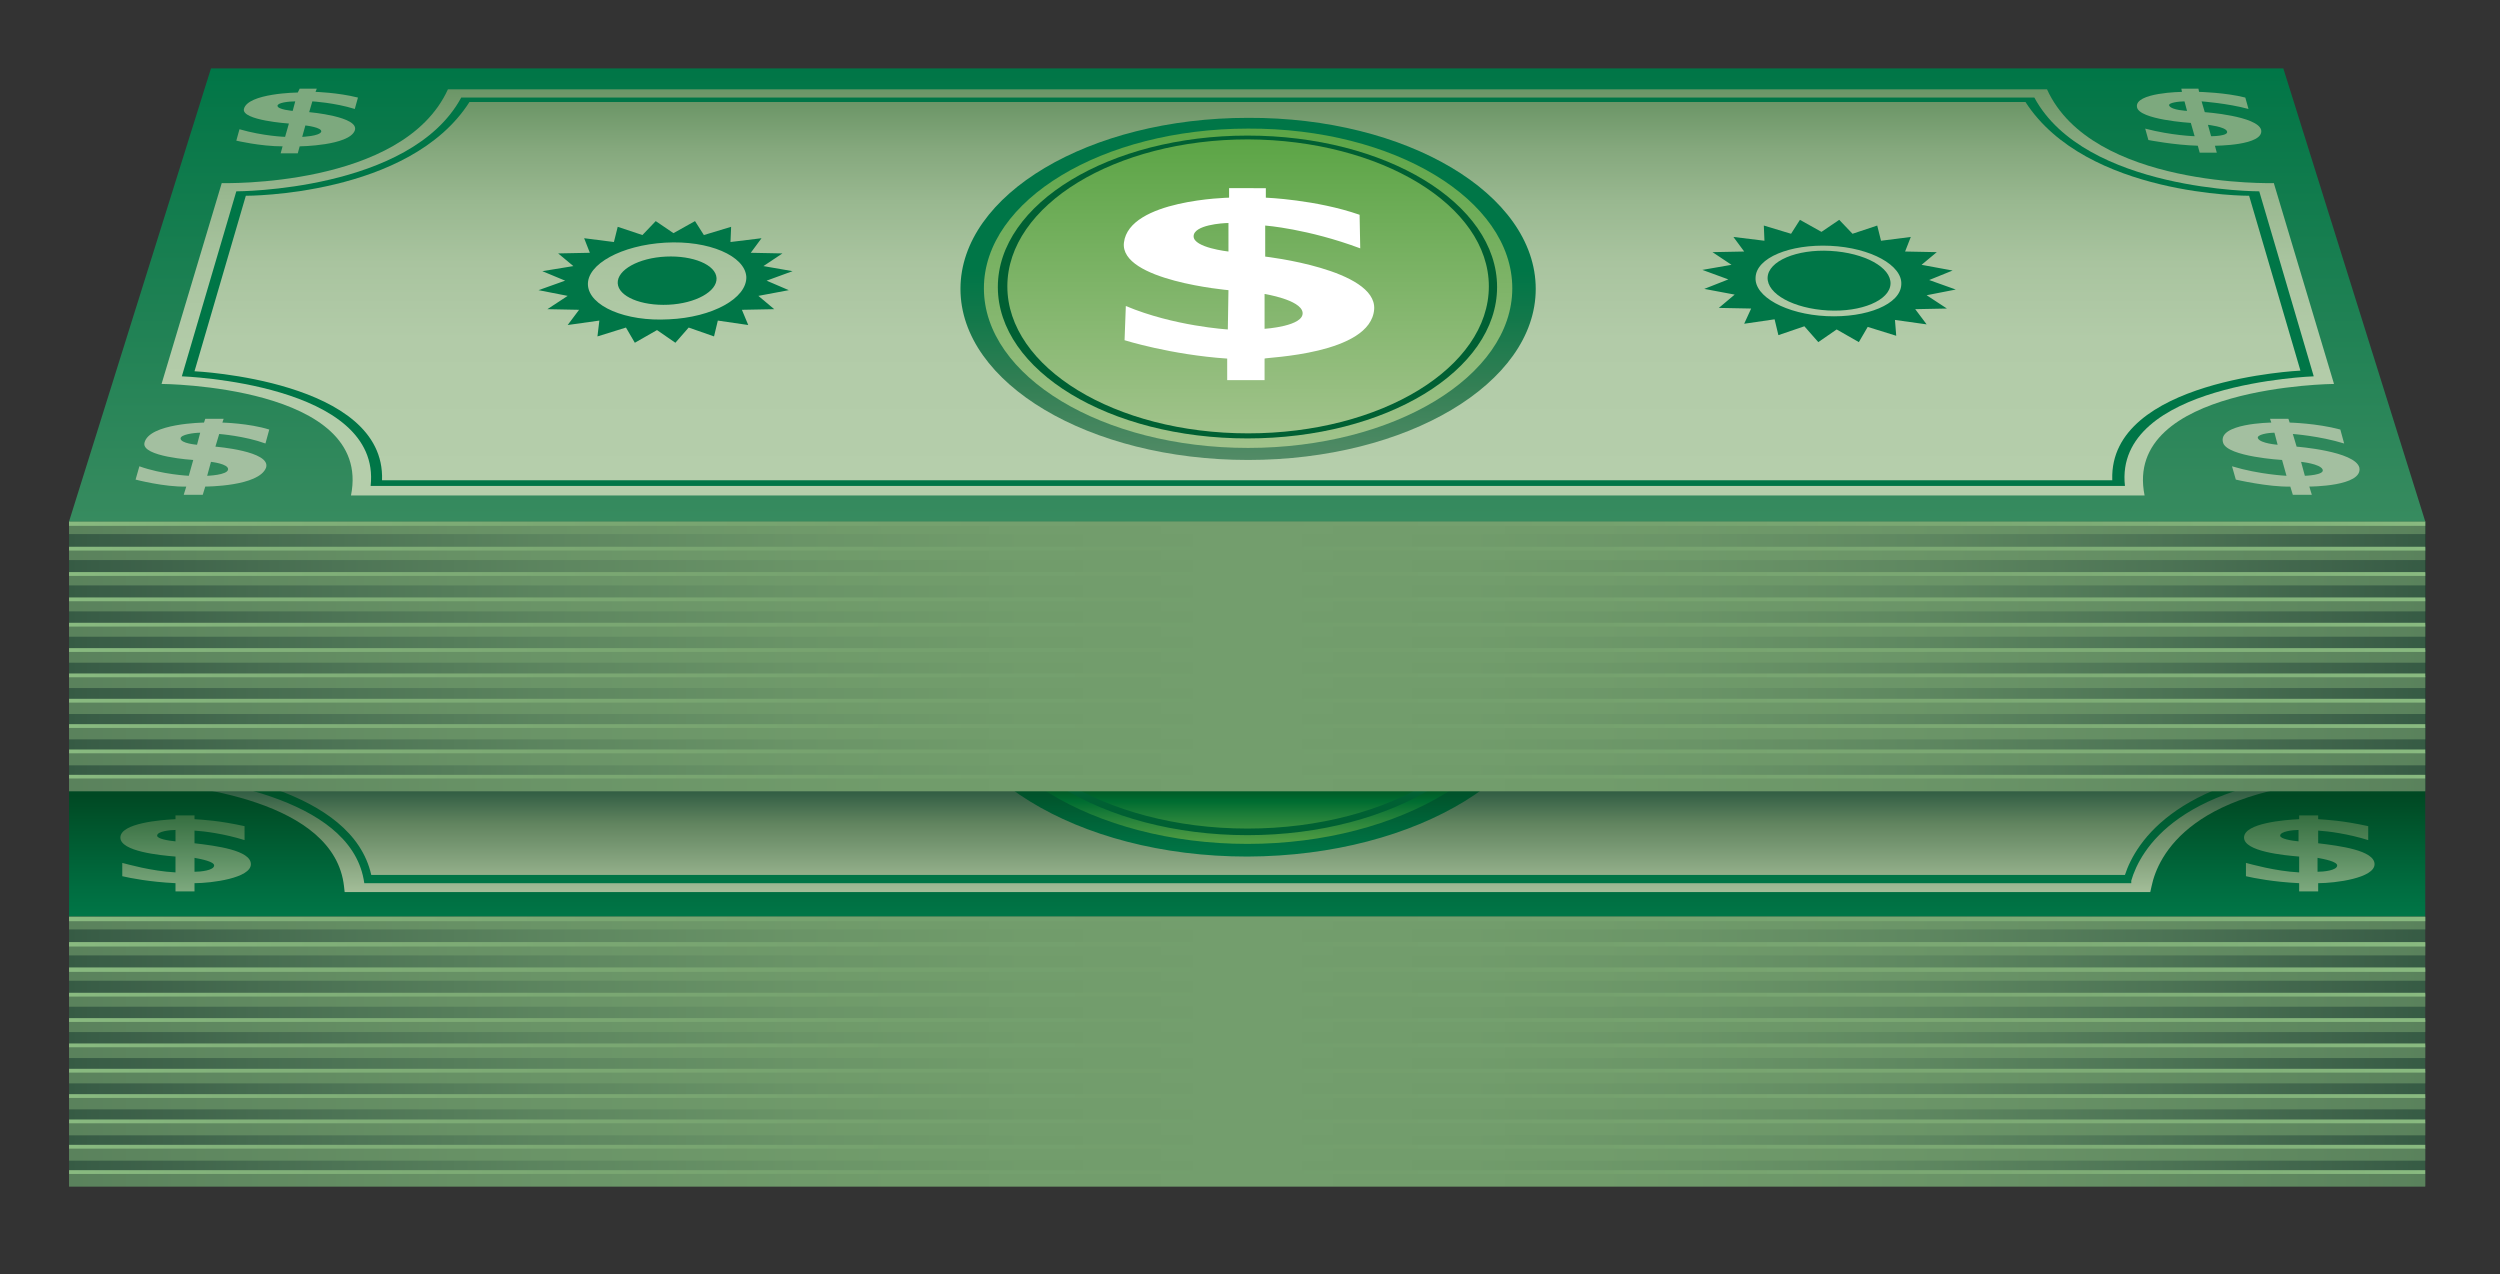<svg id="Layer_1" xmlns="http://www.w3.org/2000/svg" viewBox="0 0 394.6 201.1"><rect x="0" y="0" width="394.6" height="201.1" fill="#333333" stroke="none"/><style>.st0{fill:url(#SVGID_1_);} .st1{fill:url(#SVGID_2_);} .st2{fill:url(#SVGID_3_);} .st3{fill:url(#SVGID_4_);} .st4{fill:url(#SVGID_5_);} .st5{fill:none;stroke:#006033;stroke-width:1.042;} .st6{fill:url(#SVGID_6_);} .st7{fill:url(#SVGID_7_);} .st8{fill:url(#SVGID_8_);} .st9{fill:url(#SVGID_9_);} .st10{fill:url(#SVGID_10_);} .st11{fill:url(#SVGID_11_);} .st12{fill:url(#SVGID_12_);} .st13{fill:url(#SVGID_13_);} .st14{fill:url(#SVGID_14_);} .st15{fill:url(#SVGID_15_);} .st16{fill:url(#SVGID_16_);} .st17{fill:url(#SVGID_17_);} .st18{fill:url(#SVGID_18_);} .st19{fill:url(#SVGID_19_);} .st20{fill:url(#SVGID_20_);} .st21{fill:url(#SVGID_21_);} .st22{fill:url(#SVGID_22_);} .st23{fill:url(#SVGID_23_);} .st24{fill:url(#SVGID_24_);} .st25{fill:url(#SVGID_25_);} .st26{fill:url(#SVGID_26_);} .st27{fill:url(#SVGID_27_);} .st28{fill:url(#SVGID_28_);} .st29{fill:url(#SVGID_29_);} .st30{fill:url(#SVGID_30_);} .st31{fill:url(#SVGID_31_);} .st32{fill:url(#SVGID_32_);} .st33{fill:url(#SVGID_33_);} .st34{fill:url(#SVGID_34_);} .st35{fill:url(#SVGID_35_);} .st36{fill:url(#SVGID_36_);} .st37{fill:url(#SVGID_37_);} .st38{fill:url(#SVGID_38_);} .st39{fill:url(#SVGID_39_);} .st40{fill:url(#SVGID_40_);} .st41{fill:url(#SVGID_41_);} .st42{fill:url(#SVGID_42_);} .st43{fill:url(#SVGID_43_);} .st44{fill:url(#SVGID_44_);} .st45{fill:url(#SVGID_45_);} .st46{fill:url(#SVGID_46_);} .st47{fill:url(#SVGID_47_);} .st48{fill:url(#SVGID_48_);} .st49{fill:url(#SVGID_49_);} .st50{fill:url(#SVGID_50_);} .st51{fill:url(#SVGID_51_);} .st52{fill:url(#SVGID_52_);} .st53{fill:url(#SVGID_53_);} .st54{fill:url(#SVGID_54_);} .st55{fill:url(#SVGID_55_);} .st56{fill:#007647;} .st57{fill:url(#SVGID_56_);} .st58{fill:#A3BFA0;} .st59{fill:#7DA97E;} .st60{fill:url(#SVGID_57_);} .st61{fill:url(#SVGID_58_);} .st62{fill:#006033;} .st63{fill:url(#SVGID_59_);} .st64{fill:#FFFFFF;}</style><linearGradient id="SVGID_1_" gradientUnits="userSpaceOnUse" x1="196.868" y1="144.739" x2="196.868" y2="66.557"><stop offset="0" stop-color="#007647"/><stop offset=".059" stop-color="#006D40"/><stop offset=".176" stop-color="#00572E"/><stop offset=".245" stop-color="#004923"/></linearGradient><path class="st0" d="M10.9 82.3l9.9-15.7h353l9 15.7v62.4H10.9z"/><linearGradient id="SVGID_2_" gradientUnits="userSpaceOnUse" x1="196.868" y1="70.581" x2="196.868" y2="140.716"><stop offset=".718" stop-color="#0C3F2E"/><stop offset=".847" stop-color="#61845F"/><stop offset="1" stop-color="#A3BD98"/></linearGradient><path class="st1" d="M54.1 71.5l.2-.9h285l.1.9c1.5 13.5 24 16.1 33.6 16.6l1.8.1V123l-1.9.1c-27 .7-32.3 12-33.3 16.8l-.2.9h-285l-.1-.9c-1.5-13.5-24-16.1-33.5-16.6L19 123V88.3l1.9-.1c26.9-.7 32.2-11.9 33.2-16.7z"/><linearGradient id="SVGID_3_" gradientUnits="userSpaceOnUse" x1="196.866" y1="139.444" x2="196.866" y2="71.853"><stop offset="0" stop-color="#007647"/><stop offset=".059" stop-color="#006D40"/><stop offset=".176" stop-color="#00572E"/><stop offset=".245" stop-color="#004923"/></linearGradient><path class="st2" d="M336.4 139.4H57.5l-.1-.6c-2.4-13.1-25-16.1-34.6-16.8h-.6V89.5h.7c26.8-1.2 32.9-12.3 34.3-17.1l.1-.5h278.9l.1.6c2.4 13.1 24.9 16.2 34.5 16.9h.6v32.5h-.7c-26.8 1.2-32.9 12.3-34.3 17.1v.4zm-277.8-1.3h276.8c1.7-5.2 8.5-16.2 34.8-17.5v-30c-10.1-.8-32-4.1-35-17.4H58.3c-1.7 5.2-8.5 16.2-34.8 17.5v29.9c10.2.9 32.1 4.1 35.1 17.5z"/><linearGradient id="SVGID_4_" gradientUnits="userSpaceOnUse" x1="196.868" y1="134.234" x2="196.868" y2="77.067"><stop offset="0" stop-color="#5BA546"/><stop offset=".032" stop-color="#4B9942"/><stop offset=".097" stop-color="#1E7E39"/><stop offset=".135" stop-color="#006D31"/><stop offset=".137" stop-color="#006C31"/><stop offset=".172" stop-color="#005623"/><stop offset=".199" stop-color="#004819"/><stop offset=".215" stop-color="#004315"/></linearGradient><path class="st3" d="M196.9 134.2c25.6 0 46.5-12.8 46.5-28.6S222.6 77 196.9 77c-25.6 0-46.5 12.8-46.5 28.6s20.8 28.6 46.5 28.6z"/><linearGradient id="SVGID_5_" gradientUnits="userSpaceOnUse" x1="196.868" y1="135.217" x2="196.868" y2="76.084"><stop offset="0" stop-color="#007647"/><stop offset=".05" stop-color="#006D40"/><stop offset=".15" stop-color="#00572E"/><stop offset=".209" stop-color="#004923"/></linearGradient><path class="st4" d="M196.9 134.2v-1c24.2 0 44.5-12.2 44.5-27.6 0-15.4-20.3-27.6-44.5-27.6s-44.5 12.2-44.5 27.6c0 15.4 20.3 27.6 44.5 27.6v2c-27.1 0-48.4-13.4-48.4-29.6 0-16.2 21.4-29.5 48.4-29.6 27 0 48.4 13.4 48.4 29.6 0 16.2-21.4 29.5-48.4 29.6v-1z"/><ellipse class="st5" cx="196.9" cy="105.6" rx="41.3" ry="25.7"/><linearGradient id="SVGID_6_" gradientUnits="userSpaceOnUse" x1="29.299" y1="140.716" x2="29.299" y2="128.581"><stop offset=".006" stop-color="#7DA97E"/><stop offset="1" stop-color="#356E40"/></linearGradient><path class="st6" d="M39.6 136.4c0 2.2-6.2 3-8.9 3v1.3h-3v-1.3c-4.1-.2-7.1-.8-8.4-1.1v-2.1c.8.2 4.6 1.3 8.4 1.5v-2.5c-2.4-.2-8.7-.8-8.7-3 0-2.3 6.5-2.8 8.7-2.9v-.6h3v.6c1.4.1 3.8.2 7.9 1.1v2.2c-3.2-1-6.3-1.4-7.9-1.5v2c3.4.4 8.9 1.1 8.9 3.3zm-11.9-3.6V131c-.8 0-2.9.2-2.9.9 0 .5 1.8.8 2.9.9zm6.1 3.8c0-.6-2-1-3.1-1.2v2.2c.9 0 3.1-.2 3.1-1z"/><linearGradient id="SVGID_7_" gradientUnits="userSpaceOnUse" x1="364.438" y1="140.716" x2="364.438" y2="128.581"><stop offset=".006" stop-color="#7DA97E"/><stop offset="1" stop-color="#356E40"/></linearGradient><path class="st7" d="M374.8 136.4c0 2.2-6.2 3-8.9 3v1.3h-3v-1.3c-4.1-.2-7.1-.8-8.4-1.1v-2.1c.8.2 4.6 1.3 8.4 1.5v-2.5c-2.4-.2-8.7-.8-8.7-3 0-2.3 6.5-2.8 8.7-2.9v-.6h3v.6c1.4.1 3.8.2 7.9 1.1v2.2c-3.2-1-6.3-1.4-7.9-1.5v2c3.3.4 8.9 1.1 8.9 3.3zm-12-3.6V131c-.8 0-2.9.2-2.9.9 0 .5 1.8.8 2.9.9zm6.1 3.8c0-.6-2-1-3.1-1.2v2.2c.9 0 3.1-.2 3.1-1z"/><linearGradient id="SVGID_8_" gradientUnits="userSpaceOnUse" x1="10.905" y1="166.004" x2="382.831" y2="166.004"><stop offset="0" stop-color="#365B44"/><stop offset=".015" stop-color="#3A5E47"/><stop offset=".114" stop-color="#4D7455"/><stop offset=".213" stop-color="#5E8760"/><stop offset=".311" stop-color="#6A9467"/><stop offset=".407" stop-color="#719C6B"/><stop offset=".5" stop-color="#739E6D"/><stop offset=".593" stop-color="#719C6B"/><stop offset=".689" stop-color="#6A9467"/><stop offset=".787" stop-color="#5E8760"/><stop offset=".886" stop-color="#4D7455"/><stop offset=".985" stop-color="#3A5E47"/><stop offset="1" stop-color="#365B44"/></linearGradient><path class="st8" d="M10.9 144.7h371.9v42.5H10.9z"/><linearGradient id="SVGID_9_" gradientUnits="userSpaceOnUse" x1="10.905" y1="145.723" x2="382.831" y2="145.723"><stop offset="0" stop-color="#5A825C"/><stop offset=".048" stop-color="#5E875F"/><stop offset=".202" stop-color="#6A9467"/><stop offset=".354" stop-color="#719C6B"/><stop offset=".5" stop-color="#739E6D"/><stop offset=".646" stop-color="#719C6B"/><stop offset=".798" stop-color="#6A9467"/><stop offset=".952" stop-color="#5E875F"/><stop offset="1" stop-color="#5A825C"/></linearGradient><path class="st9" d="M382.8 146.7H10.9v-2h371.9v2z"/><linearGradient id="SVGID_10_" gradientUnits="userSpaceOnUse" x1="10.905" y1="149.78" x2="382.831" y2="149.78"><stop offset="0" stop-color="#5A825C"/><stop offset=".048" stop-color="#5E875F"/><stop offset=".202" stop-color="#6A9467"/><stop offset=".354" stop-color="#719C6B"/><stop offset=".5" stop-color="#739E6D"/><stop offset=".646" stop-color="#719C6B"/><stop offset=".798" stop-color="#6A9467"/><stop offset=".952" stop-color="#5E875F"/><stop offset="1" stop-color="#5A825C"/></linearGradient><path class="st10" d="M382.8 150.8H10.9v-2h371.9v2z"/><linearGradient id="SVGID_11_" gradientUnits="userSpaceOnUse" x1="10.905" y1="153.835" x2="382.831" y2="153.835"><stop offset="0" stop-color="#5A825C"/><stop offset=".048" stop-color="#5E875F"/><stop offset=".202" stop-color="#6A9467"/><stop offset=".354" stop-color="#719C6B"/><stop offset=".5" stop-color="#739E6D"/><stop offset=".646" stop-color="#719C6B"/><stop offset=".798" stop-color="#6A9467"/><stop offset=".952" stop-color="#5E875F"/><stop offset="1" stop-color="#5A825C"/></linearGradient><path class="st11" d="M382.8 154.8H10.9v-1.9h371.9v1.9z"/><linearGradient id="SVGID_12_" gradientUnits="userSpaceOnUse" x1="10.905" y1="157.891" x2="382.831" y2="157.891"><stop offset="0" stop-color="#5A825C"/><stop offset=".048" stop-color="#5E875F"/><stop offset=".202" stop-color="#6A9467"/><stop offset=".354" stop-color="#719C6B"/><stop offset=".5" stop-color="#739E6D"/><stop offset=".646" stop-color="#719C6B"/><stop offset=".798" stop-color="#6A9467"/><stop offset=".952" stop-color="#5E875F"/><stop offset="1" stop-color="#5A825C"/></linearGradient><path class="st12" d="M382.8 158.9H10.9v-2h371.9v2z"/><linearGradient id="SVGID_13_" gradientUnits="userSpaceOnUse" x1="10.905" y1="161.946" x2="382.831" y2="161.946"><stop offset="0" stop-color="#5A825C"/><stop offset=".048" stop-color="#5E875F"/><stop offset=".202" stop-color="#6A9467"/><stop offset=".354" stop-color="#719C6B"/><stop offset=".5" stop-color="#739E6D"/><stop offset=".646" stop-color="#719C6B"/><stop offset=".798" stop-color="#6A9467"/><stop offset=".952" stop-color="#5E875F"/><stop offset="1" stop-color="#5A825C"/></linearGradient><path class="st13" d="M382.8 162.9H10.9V161h371.9v1.9z"/><linearGradient id="SVGID_14_" gradientUnits="userSpaceOnUse" x1="10.905" y1="166.004" x2="382.831" y2="166.004"><stop offset="0" stop-color="#5A825C"/><stop offset=".048" stop-color="#5E875F"/><stop offset=".202" stop-color="#6A9467"/><stop offset=".354" stop-color="#719C6B"/><stop offset=".5" stop-color="#739E6D"/><stop offset=".646" stop-color="#719C6B"/><stop offset=".798" stop-color="#6A9467"/><stop offset=".952" stop-color="#5E875F"/><stop offset="1" stop-color="#5A825C"/></linearGradient><path class="st14" d="M382.8 167H10.9v-2h371.9v2z"/><linearGradient id="SVGID_15_" gradientUnits="userSpaceOnUse" x1="10.905" y1="170.059" x2="382.831" y2="170.059"><stop offset="0" stop-color="#5A825C"/><stop offset=".048" stop-color="#5E875F"/><stop offset=".202" stop-color="#6A9467"/><stop offset=".354" stop-color="#719C6B"/><stop offset=".5" stop-color="#739E6D"/><stop offset=".646" stop-color="#719C6B"/><stop offset=".798" stop-color="#6A9467"/><stop offset=".952" stop-color="#5E875F"/><stop offset="1" stop-color="#5A825C"/></linearGradient><path class="st15" d="M382.8 171H10.9v-1.9h371.9v1.9z"/><linearGradient id="SVGID_16_" gradientUnits="userSpaceOnUse" x1="10.905" y1="174.114" x2="382.831" y2="174.114"><stop offset="0" stop-color="#5A825C"/><stop offset=".048" stop-color="#5E875F"/><stop offset=".202" stop-color="#6A9467"/><stop offset=".354" stop-color="#719C6B"/><stop offset=".5" stop-color="#739E6D"/><stop offset=".646" stop-color="#719C6B"/><stop offset=".798" stop-color="#6A9467"/><stop offset=".952" stop-color="#5E875F"/><stop offset="1" stop-color="#5A825C"/></linearGradient><path class="st16" d="M382.8 175.1H10.9v-2h371.9v2z"/><linearGradient id="SVGID_17_" gradientUnits="userSpaceOnUse" x1="10.905" y1="178.172" x2="382.831" y2="178.172"><stop offset="0" stop-color="#5A825C"/><stop offset=".048" stop-color="#5E875F"/><stop offset=".202" stop-color="#6A9467"/><stop offset=".354" stop-color="#719C6B"/><stop offset=".5" stop-color="#739E6D"/><stop offset=".646" stop-color="#719C6B"/><stop offset=".798" stop-color="#6A9467"/><stop offset=".952" stop-color="#5E875F"/><stop offset="1" stop-color="#5A825C"/></linearGradient><path class="st17" d="M382.8 179.2H10.9v-2h371.9v2z"/><linearGradient id="SVGID_18_" gradientUnits="userSpaceOnUse" x1="10.905" y1="182.227" x2="382.831" y2="182.227"><stop offset="0" stop-color="#5A825C"/><stop offset=".048" stop-color="#5E875F"/><stop offset=".202" stop-color="#6A9467"/><stop offset=".354" stop-color="#719C6B"/><stop offset=".5" stop-color="#739E6D"/><stop offset=".646" stop-color="#719C6B"/><stop offset=".798" stop-color="#6A9467"/><stop offset=".952" stop-color="#5E875F"/><stop offset="1" stop-color="#5A825C"/></linearGradient><path class="st18" d="M382.8 183.2H10.9v-2h371.9v2z"/><linearGradient id="SVGID_19_" gradientUnits="userSpaceOnUse" x1="10.905" y1="186.284" x2="382.831" y2="186.284"><stop offset="0" stop-color="#5A825C"/><stop offset=".048" stop-color="#5E875F"/><stop offset=".202" stop-color="#6A9467"/><stop offset=".354" stop-color="#719C6B"/><stop offset=".5" stop-color="#739E6D"/><stop offset=".646" stop-color="#719C6B"/><stop offset=".798" stop-color="#6A9467"/><stop offset=".952" stop-color="#5E875F"/><stop offset="1" stop-color="#5A825C"/></linearGradient><path class="st19" d="M382.8 187.3H10.9v-2h371.9v2z"/><linearGradient id="SVGID_20_" gradientUnits="userSpaceOnUse" x1="10.905" y1="145.051" x2="382.831" y2="145.051"><stop offset="0" stop-color="#89BA80"/><stop offset=".051" stop-color="#83B37B"/><stop offset=".204" stop-color="#7BA873"/><stop offset=".354" stop-color="#75A16E"/><stop offset=".5" stop-color="#739E6D"/><stop offset=".645" stop-color="#75A16E"/><stop offset=".796" stop-color="#7BA873"/><stop offset=".949" stop-color="#83B37B"/><stop offset="1" stop-color="#89BA80"/></linearGradient><path class="st20" d="M382.8 145.4H10.9v-.7h371.9v.7z"/><linearGradient id="SVGID_21_" gradientUnits="userSpaceOnUse" x1="10.905" y1="149.045" x2="382.831" y2="149.045"><stop offset="0" stop-color="#89BA80"/><stop offset=".051" stop-color="#83B37B"/><stop offset=".204" stop-color="#7BA873"/><stop offset=".354" stop-color="#75A16E"/><stop offset=".5" stop-color="#739E6D"/><stop offset=".645" stop-color="#75A16E"/><stop offset=".796" stop-color="#7BA873"/><stop offset=".949" stop-color="#83B37B"/><stop offset="1" stop-color="#89BA80"/></linearGradient><path class="st21" d="M382.8 149.4H10.9v-.7h371.9v.7z"/><linearGradient id="SVGID_22_" gradientUnits="userSpaceOnUse" x1="10.905" y1="153.039" x2="382.831" y2="153.039"><stop offset="0" stop-color="#89BA80"/><stop offset=".051" stop-color="#83B37B"/><stop offset=".204" stop-color="#7BA873"/><stop offset=".354" stop-color="#75A16E"/><stop offset=".5" stop-color="#739E6D"/><stop offset=".645" stop-color="#75A16E"/><stop offset=".796" stop-color="#7BA873"/><stop offset=".949" stop-color="#83B37B"/><stop offset="1" stop-color="#89BA80"/></linearGradient><path class="st22" d="M382.8 153.4H10.9v-.7h371.9v.7z"/><linearGradient id="SVGID_23_" gradientUnits="userSpaceOnUse" x1="10.905" y1="157.034" x2="382.831" y2="157.034"><stop offset="0" stop-color="#89BA80"/><stop offset=".051" stop-color="#83B37B"/><stop offset=".204" stop-color="#7BA873"/><stop offset=".354" stop-color="#75A16E"/><stop offset=".5" stop-color="#739E6D"/><stop offset=".645" stop-color="#75A16E"/><stop offset=".796" stop-color="#7BA873"/><stop offset=".949" stop-color="#83B37B"/><stop offset="1" stop-color="#89BA80"/></linearGradient><path class="st23" d="M382.8 157.3H10.9v-.6h371.9v.6z"/><linearGradient id="SVGID_24_" gradientUnits="userSpaceOnUse" x1="10.905" y1="161.028" x2="382.831" y2="161.028"><stop offset="0" stop-color="#89BA80"/><stop offset=".051" stop-color="#83B37B"/><stop offset=".204" stop-color="#7BA873"/><stop offset=".354" stop-color="#75A16E"/><stop offset=".5" stop-color="#739E6D"/><stop offset=".645" stop-color="#75A16E"/><stop offset=".796" stop-color="#7BA873"/><stop offset=".949" stop-color="#83B37B"/><stop offset="1" stop-color="#89BA80"/></linearGradient><path class="st24" d="M382.8 161.3H10.9v-.6h371.9v.6z"/><linearGradient id="SVGID_25_" gradientUnits="userSpaceOnUse" x1="10.905" y1="165.023" x2="382.831" y2="165.023"><stop offset="0" stop-color="#89BA80"/><stop offset=".051" stop-color="#83B37B"/><stop offset=".204" stop-color="#7BA873"/><stop offset=".354" stop-color="#75A16E"/><stop offset=".5" stop-color="#739E6D"/><stop offset=".645" stop-color="#75A16E"/><stop offset=".796" stop-color="#7BA873"/><stop offset=".949" stop-color="#83B37B"/><stop offset="1" stop-color="#89BA80"/></linearGradient><path class="st25" d="M382.8 165.3H10.9v-.6h371.9v.6z"/><linearGradient id="SVGID_26_" gradientUnits="userSpaceOnUse" x1="10.905" y1="169.015" x2="382.831" y2="169.015"><stop offset="0" stop-color="#89BA80"/><stop offset=".051" stop-color="#83B37B"/><stop offset=".204" stop-color="#7BA873"/><stop offset=".354" stop-color="#75A16E"/><stop offset=".5" stop-color="#739E6D"/><stop offset=".645" stop-color="#75A16E"/><stop offset=".796" stop-color="#7BA873"/><stop offset=".949" stop-color="#83B37B"/><stop offset="1" stop-color="#89BA80"/></linearGradient><path class="st26" d="M382.8 169.3H10.9v-.6h371.9v.6z"/><linearGradient id="SVGID_27_" gradientUnits="userSpaceOnUse" x1="10.905" y1="173.009" x2="382.831" y2="173.009"><stop offset="0" stop-color="#89BA80"/><stop offset=".051" stop-color="#83B37B"/><stop offset=".204" stop-color="#7BA873"/><stop offset=".354" stop-color="#75A16E"/><stop offset=".5" stop-color="#739E6D"/><stop offset=".645" stop-color="#75A16E"/><stop offset=".796" stop-color="#7BA873"/><stop offset=".949" stop-color="#83B37B"/><stop offset="1" stop-color="#89BA80"/></linearGradient><path class="st27" d="M382.8 173.3H10.9v-.6h371.9v.6z"/><linearGradient id="SVGID_28_" gradientUnits="userSpaceOnUse" x1="10.905" y1="177.003" x2="382.831" y2="177.003"><stop offset="0" stop-color="#89BA80"/><stop offset=".051" stop-color="#83B37B"/><stop offset=".204" stop-color="#7BA873"/><stop offset=".354" stop-color="#75A16E"/><stop offset=".5" stop-color="#739E6D"/><stop offset=".645" stop-color="#75A16E"/><stop offset=".796" stop-color="#7BA873"/><stop offset=".949" stop-color="#83B37B"/><stop offset="1" stop-color="#89BA80"/></linearGradient><path class="st28" d="M382.8 177.3H10.9v-.6h371.9v.6z"/><linearGradient id="SVGID_29_" gradientUnits="userSpaceOnUse" x1="10.905" y1="180.995" x2="382.831" y2="180.995"><stop offset="0" stop-color="#89BA80"/><stop offset=".051" stop-color="#83B37B"/><stop offset=".204" stop-color="#7BA873"/><stop offset=".354" stop-color="#75A16E"/><stop offset=".5" stop-color="#739E6D"/><stop offset=".645" stop-color="#75A16E"/><stop offset=".796" stop-color="#7BA873"/><stop offset=".949" stop-color="#83B37B"/><stop offset="1" stop-color="#89BA80"/></linearGradient><path class="st29" d="M382.8 181.3H10.9v-.6h371.9v.6z"/><linearGradient id="SVGID_30_" gradientUnits="userSpaceOnUse" x1="10.905" y1="184.99" x2="382.831" y2="184.99"><stop offset="0" stop-color="#89BA80"/><stop offset=".051" stop-color="#83B37B"/><stop offset=".204" stop-color="#7BA873"/><stop offset=".354" stop-color="#75A16E"/><stop offset=".5" stop-color="#739E6D"/><stop offset=".645" stop-color="#75A16E"/><stop offset=".796" stop-color="#7BA873"/><stop offset=".949" stop-color="#83B37B"/><stop offset="1" stop-color="#89BA80"/></linearGradient><path class="st30" d="M382.8 185.3H10.9v-.6h371.9v.6z"/><linearGradient id="SVGID_31_" gradientUnits="userSpaceOnUse" x1="10.905" y1="103.594" x2="382.831" y2="103.594"><stop offset="0" stop-color="#365B44"/><stop offset=".015" stop-color="#3A5E47"/><stop offset=".114" stop-color="#4D7455"/><stop offset=".213" stop-color="#5E8760"/><stop offset=".311" stop-color="#6A9467"/><stop offset=".407" stop-color="#719C6B"/><stop offset=".5" stop-color="#739E6D"/><stop offset=".593" stop-color="#719C6B"/><stop offset=".689" stop-color="#6A9467"/><stop offset=".787" stop-color="#5E8760"/><stop offset=".886" stop-color="#4D7455"/><stop offset=".985" stop-color="#3A5E47"/><stop offset="1" stop-color="#365B44"/></linearGradient><path class="st31" d="M10.9 82.3h371.9v42.5H10.9z"/><linearGradient id="SVGID_32_" gradientUnits="userSpaceOnUse" x1="10.905" y1="83.315" x2="382.831" y2="83.315"><stop offset="0" stop-color="#5A825C"/><stop offset=".048" stop-color="#5E875F"/><stop offset=".202" stop-color="#6A9467"/><stop offset=".354" stop-color="#719C6B"/><stop offset=".5" stop-color="#739E6D"/><stop offset=".646" stop-color="#719C6B"/><stop offset=".798" stop-color="#6A9467"/><stop offset=".952" stop-color="#5E875F"/><stop offset="1" stop-color="#5A825C"/></linearGradient><path class="st32" d="M382.8 84.3H10.9v-2h371.9v2z"/><linearGradient id="SVGID_33_" gradientUnits="userSpaceOnUse" x1="10.905" y1="87.37" x2="382.831" y2="87.37"><stop offset="0" stop-color="#5A825C"/><stop offset=".048" stop-color="#5E875F"/><stop offset=".202" stop-color="#6A9467"/><stop offset=".354" stop-color="#719C6B"/><stop offset=".5" stop-color="#739E6D"/><stop offset=".646" stop-color="#719C6B"/><stop offset=".798" stop-color="#6A9467"/><stop offset=".952" stop-color="#5E875F"/><stop offset="1" stop-color="#5A825C"/></linearGradient><path class="st33" d="M382.8 88.4H10.9v-2h371.9v2z"/><linearGradient id="SVGID_34_" gradientUnits="userSpaceOnUse" x1="10.905" y1="91.428" x2="382.831" y2="91.428"><stop offset="0" stop-color="#5A825C"/><stop offset=".048" stop-color="#5E875F"/><stop offset=".202" stop-color="#6A9467"/><stop offset=".354" stop-color="#719C6B"/><stop offset=".5" stop-color="#739E6D"/><stop offset=".646" stop-color="#719C6B"/><stop offset=".798" stop-color="#6A9467"/><stop offset=".952" stop-color="#5E875F"/><stop offset="1" stop-color="#5A825C"/></linearGradient><path class="st34" d="M382.8 92.4H10.9v-2h371.9v2z"/><linearGradient id="SVGID_35_" gradientUnits="userSpaceOnUse" x1="10.905" y1="95.483" x2="382.831" y2="95.483"><stop offset="0" stop-color="#5A825C"/><stop offset=".048" stop-color="#5E875F"/><stop offset=".202" stop-color="#6A9467"/><stop offset=".354" stop-color="#719C6B"/><stop offset=".5" stop-color="#739E6D"/><stop offset=".646" stop-color="#719C6B"/><stop offset=".798" stop-color="#6A9467"/><stop offset=".952" stop-color="#5E875F"/><stop offset="1" stop-color="#5A825C"/></linearGradient><path class="st35" d="M382.8 96.5H10.9v-2h371.9v2z"/><linearGradient id="SVGID_36_" gradientUnits="userSpaceOnUse" x1="10.905" y1="99.538" x2="382.831" y2="99.538"><stop offset="0" stop-color="#5A825C"/><stop offset=".048" stop-color="#5E875F"/><stop offset=".202" stop-color="#6A9467"/><stop offset=".354" stop-color="#719C6B"/><stop offset=".5" stop-color="#739E6D"/><stop offset=".646" stop-color="#719C6B"/><stop offset=".798" stop-color="#6A9467"/><stop offset=".952" stop-color="#5E875F"/><stop offset="1" stop-color="#5A825C"/></linearGradient><path class="st36" d="M382.8 100.5H10.9v-1.9h371.9v1.9z"/><linearGradient id="SVGID_37_" gradientUnits="userSpaceOnUse" x1="10.905" y1="103.594" x2="382.831" y2="103.594"><stop offset="0" stop-color="#5A825C"/><stop offset=".048" stop-color="#5E875F"/><stop offset=".202" stop-color="#6A9467"/><stop offset=".354" stop-color="#719C6B"/><stop offset=".5" stop-color="#739E6D"/><stop offset=".646" stop-color="#719C6B"/><stop offset=".798" stop-color="#6A9467"/><stop offset=".952" stop-color="#5E875F"/><stop offset="1" stop-color="#5A825C"/></linearGradient><path class="st37" d="M382.8 104.6H10.9v-2h371.9v2z"/><linearGradient id="SVGID_38_" gradientUnits="userSpaceOnUse" x1="10.905" y1="107.651" x2="382.831" y2="107.651"><stop offset="0" stop-color="#5A825C"/><stop offset=".048" stop-color="#5E875F"/><stop offset=".202" stop-color="#6A9467"/><stop offset=".354" stop-color="#719C6B"/><stop offset=".5" stop-color="#739E6D"/><stop offset=".646" stop-color="#719C6B"/><stop offset=".798" stop-color="#6A9467"/><stop offset=".952" stop-color="#5E875F"/><stop offset="1" stop-color="#5A825C"/></linearGradient><path class="st38" d="M382.8 108.6H10.9v-1.9h371.9v1.9z"/><linearGradient id="SVGID_39_" gradientUnits="userSpaceOnUse" x1="10.905" y1="111.709" x2="382.831" y2="111.709"><stop offset="0" stop-color="#5A825C"/><stop offset=".048" stop-color="#5E875F"/><stop offset=".202" stop-color="#6A9467"/><stop offset=".354" stop-color="#719C6B"/><stop offset=".5" stop-color="#739E6D"/><stop offset=".646" stop-color="#719C6B"/><stop offset=".798" stop-color="#6A9467"/><stop offset=".952" stop-color="#5E875F"/><stop offset="1" stop-color="#5A825C"/></linearGradient><path class="st39" d="M382.8 112.7H10.9v-2h371.9v2z"/><linearGradient id="SVGID_40_" gradientUnits="userSpaceOnUse" x1="10.905" y1="115.762" x2="382.831" y2="115.762"><stop offset="0" stop-color="#5A825C"/><stop offset=".048" stop-color="#5E875F"/><stop offset=".202" stop-color="#6A9467"/><stop offset=".354" stop-color="#719C6B"/><stop offset=".5" stop-color="#739E6D"/><stop offset=".646" stop-color="#719C6B"/><stop offset=".798" stop-color="#6A9467"/><stop offset=".952" stop-color="#5E875F"/><stop offset="1" stop-color="#5A825C"/></linearGradient><path class="st40" d="M382.8 116.7H10.9v-1.9h371.9v1.9z"/><linearGradient id="SVGID_41_" gradientUnits="userSpaceOnUse" x1="10.905" y1="119.821" x2="382.831" y2="119.821"><stop offset="0" stop-color="#5A825C"/><stop offset=".048" stop-color="#5E875F"/><stop offset=".202" stop-color="#6A9467"/><stop offset=".354" stop-color="#719C6B"/><stop offset=".5" stop-color="#739E6D"/><stop offset=".646" stop-color="#719C6B"/><stop offset=".798" stop-color="#6A9467"/><stop offset=".952" stop-color="#5E875F"/><stop offset="1" stop-color="#5A825C"/></linearGradient><path class="st41" d="M382.8 120.8H10.9v-2h371.9v2z"/><linearGradient id="SVGID_42_" gradientUnits="userSpaceOnUse" x1="10.905" y1="123.874" x2="382.831" y2="123.874"><stop offset="0" stop-color="#5A825C"/><stop offset=".048" stop-color="#5E875F"/><stop offset=".202" stop-color="#6A9467"/><stop offset=".354" stop-color="#719C6B"/><stop offset=".5" stop-color="#739E6D"/><stop offset=".646" stop-color="#719C6B"/><stop offset=".798" stop-color="#6A9467"/><stop offset=".952" stop-color="#5E875F"/><stop offset="1" stop-color="#5A825C"/></linearGradient><path class="st42" d="M382.8 124.9H10.9v-2h371.9v2z"/><linearGradient id="SVGID_43_" gradientUnits="userSpaceOnUse" x1="10.905" y1="82.643" x2="382.831" y2="82.643"><stop offset="0" stop-color="#89BA80"/><stop offset=".051" stop-color="#83B37B"/><stop offset=".204" stop-color="#7BA873"/><stop offset=".354" stop-color="#75A16E"/><stop offset=".5" stop-color="#739E6D"/><stop offset=".645" stop-color="#75A16E"/><stop offset=".796" stop-color="#7BA873"/><stop offset=".949" stop-color="#83B37B"/><stop offset="1" stop-color="#89BA80"/></linearGradient><path class="st43" d="M382.8 83H10.9v-.7h371.9v.7z"/><linearGradient id="SVGID_44_" gradientUnits="userSpaceOnUse" x1="10.905" y1="86.637" x2="382.831" y2="86.637"><stop offset="0" stop-color="#89BA80"/><stop offset=".051" stop-color="#83B37B"/><stop offset=".204" stop-color="#7BA873"/><stop offset=".354" stop-color="#75A16E"/><stop offset=".5" stop-color="#739E6D"/><stop offset=".645" stop-color="#75A16E"/><stop offset=".796" stop-color="#7BA873"/><stop offset=".949" stop-color="#83B37B"/><stop offset="1" stop-color="#89BA80"/></linearGradient><path class="st44" d="M382.8 86.9H10.9v-.6h371.9v.6z"/><linearGradient id="SVGID_45_" gradientUnits="userSpaceOnUse" x1="10.905" y1="90.632" x2="382.831" y2="90.632"><stop offset="0" stop-color="#89BA80"/><stop offset=".051" stop-color="#83B37B"/><stop offset=".204" stop-color="#7BA873"/><stop offset=".354" stop-color="#75A16E"/><stop offset=".5" stop-color="#739E6D"/><stop offset=".645" stop-color="#75A16E"/><stop offset=".796" stop-color="#7BA873"/><stop offset=".949" stop-color="#83B37B"/><stop offset="1" stop-color="#89BA80"/></linearGradient><path class="st45" d="M382.8 90.9H10.9v-.6h371.9v.6z"/><linearGradient id="SVGID_46_" gradientUnits="userSpaceOnUse" x1="10.905" y1="94.626" x2="382.831" y2="94.626"><stop offset="0" stop-color="#89BA80"/><stop offset=".051" stop-color="#83B37B"/><stop offset=".204" stop-color="#7BA873"/><stop offset=".354" stop-color="#75A16E"/><stop offset=".5" stop-color="#739E6D"/><stop offset=".645" stop-color="#75A16E"/><stop offset=".796" stop-color="#7BA873"/><stop offset=".949" stop-color="#83B37B"/><stop offset="1" stop-color="#89BA80"/></linearGradient><path class="st46" d="M382.8 94.9H10.9v-.6h371.9v.6z"/><linearGradient id="SVGID_47_" gradientUnits="userSpaceOnUse" x1="10.905" y1="98.618" x2="382.831" y2="98.618"><stop offset="0" stop-color="#89BA80"/><stop offset=".051" stop-color="#83B37B"/><stop offset=".204" stop-color="#7BA873"/><stop offset=".354" stop-color="#75A16E"/><stop offset=".5" stop-color="#739E6D"/><stop offset=".645" stop-color="#75A16E"/><stop offset=".796" stop-color="#7BA873"/><stop offset=".949" stop-color="#83B37B"/><stop offset="1" stop-color="#89BA80"/></linearGradient><path class="st47" d="M382.8 98.9H10.9v-.6h371.9v.6z"/><linearGradient id="SVGID_48_" gradientUnits="userSpaceOnUse" x1="10.905" y1="102.612" x2="382.831" y2="102.612"><stop offset="0" stop-color="#89BA80"/><stop offset=".051" stop-color="#83B37B"/><stop offset=".204" stop-color="#7BA873"/><stop offset=".354" stop-color="#75A16E"/><stop offset=".5" stop-color="#739E6D"/><stop offset=".645" stop-color="#75A16E"/><stop offset=".796" stop-color="#7BA873"/><stop offset=".949" stop-color="#83B37B"/><stop offset="1" stop-color="#89BA80"/></linearGradient><path class="st48" d="M382.8 102.9H10.9v-.6h371.9v.6z"/><linearGradient id="SVGID_49_" gradientUnits="userSpaceOnUse" x1="10.905" y1="106.607" x2="382.831" y2="106.607"><stop offset="0" stop-color="#89BA80"/><stop offset=".051" stop-color="#83B37B"/><stop offset=".204" stop-color="#7BA873"/><stop offset=".354" stop-color="#75A16E"/><stop offset=".5" stop-color="#739E6D"/><stop offset=".645" stop-color="#75A16E"/><stop offset=".796" stop-color="#7BA873"/><stop offset=".949" stop-color="#83B37B"/><stop offset="1" stop-color="#89BA80"/></linearGradient><path class="st49" d="M382.8 106.9H10.9v-.6h371.9v.6z"/><linearGradient id="SVGID_50_" gradientUnits="userSpaceOnUse" x1="10.905" y1="110.601" x2="382.831" y2="110.601"><stop offset="0" stop-color="#89BA80"/><stop offset=".051" stop-color="#83B37B"/><stop offset=".204" stop-color="#7BA873"/><stop offset=".354" stop-color="#75A16E"/><stop offset=".5" stop-color="#739E6D"/><stop offset=".645" stop-color="#75A16E"/><stop offset=".796" stop-color="#7BA873"/><stop offset=".949" stop-color="#83B37B"/><stop offset="1" stop-color="#89BA80"/></linearGradient><path class="st50" d="M382.8 110.9H10.9v-.6h371.9v.6z"/><linearGradient id="SVGID_51_" gradientUnits="userSpaceOnUse" x1="10.905" y1="114.593" x2="382.831" y2="114.593"><stop offset="0" stop-color="#89BA80"/><stop offset=".051" stop-color="#83B37B"/><stop offset=".204" stop-color="#7BA873"/><stop offset=".354" stop-color="#75A16E"/><stop offset=".5" stop-color="#739E6D"/><stop offset=".645" stop-color="#75A16E"/><stop offset=".796" stop-color="#7BA873"/><stop offset=".949" stop-color="#83B37B"/><stop offset="1" stop-color="#89BA80"/></linearGradient><path class="st51" d="M382.8 114.9H10.9v-.6h371.9v.6z"/><linearGradient id="SVGID_52_" gradientUnits="userSpaceOnUse" x1="10.905" y1="118.59" x2="382.831" y2="118.59"><stop offset="0" stop-color="#89BA80"/><stop offset=".051" stop-color="#83B37B"/><stop offset=".204" stop-color="#7BA873"/><stop offset=".354" stop-color="#75A16E"/><stop offset=".5" stop-color="#739E6D"/><stop offset=".645" stop-color="#75A16E"/><stop offset=".796" stop-color="#7BA873"/><stop offset=".949" stop-color="#83B37B"/><stop offset="1" stop-color="#89BA80"/></linearGradient><path class="st52" d="M382.8 118.9H10.9v-.6h371.9v.6z"/><linearGradient id="SVGID_53_" gradientUnits="userSpaceOnUse" x1="10.905" y1="122.584" x2="382.831" y2="122.584"><stop offset="0" stop-color="#89BA80"/><stop offset=".051" stop-color="#83B37B"/><stop offset=".204" stop-color="#7BA873"/><stop offset=".354" stop-color="#75A16E"/><stop offset=".5" stop-color="#739E6D"/><stop offset=".645" stop-color="#75A16E"/><stop offset=".796" stop-color="#7BA873"/><stop offset=".949" stop-color="#83B37B"/><stop offset="1" stop-color="#89BA80"/></linearGradient><path class="st53" d="M382.8 122.9H10.9v-.6h371.9v.6z"/><linearGradient id="SVGID_54_" gradientUnits="userSpaceOnUse" x1="196.868" y1="82.331" x2="196.868" y2="10.767"><stop offset="0" stop-color="#378B5F"/><stop offset=".885" stop-color="#087849"/><stop offset="1" stop-color="#007647"/></linearGradient><path class="st54" d="M33.3 10.8L10.9 82.3h371.9l-22.4-71.5z"/><linearGradient id="SVGID_55_" gradientUnits="userSpaceOnUse" x1="196.938" y1="14.033" x2="196.938" y2="78.177"><stop offset="0" stop-color="#6C9566"/><stop offset=".002" stop-color="#6C9667"/><stop offset=".126" stop-color="#85A87D"/><stop offset=".265" stop-color="#99B890"/><stop offset=".426" stop-color="#A9C49F"/><stop offset=".628" stop-color="#B2CBA8"/><stop offset="1" stop-color="#B5CEAB"/></linearGradient><path class="st55" d="M338.5 78.2c-3.5-17.3 29.9-17.6 29.9-17.6l-9.5-31.7s-28.7.8-35.8-14.8H70.7C63.6 29.7 35 28.9 35 28.9l-9.5 31.7s33.4.2 29.9 17.6h283.1z"/><path class="st56" d="M335.4 76.7c-1.8-16.2 29.8-17.3 29.8-17.3l-8.6-29.2s-27.5 0-35.5-14.8H72.8c-8 14.8-35.5 14.8-35.5 14.8l-8.6 29.2s31.6 1.1 29.8 17.3h276.9z"/><linearGradient id="SVGID_56_" gradientUnits="userSpaceOnUse" x1="196.938" y1="16.049" x2="196.938" y2="75.678"><stop offset="0" stop-color="#6C9566"/><stop offset=".002" stop-color="#6C9667"/><stop offset=".126" stop-color="#85A87D"/><stop offset=".265" stop-color="#99B890"/><stop offset=".426" stop-color="#A9C49F"/><stop offset=".628" stop-color="#B2CBA8"/><stop offset="1" stop-color="#B5CEAB"/></linearGradient><path class="st57" d="M333.4 75.7c-.5-15.8 29.7-17.2 29.7-17.2L355 30.9s-25.7.1-35.3-14.8H74.1C64.6 31 38.8 30.9 38.8 30.9l-8.1 27.7S60.9 60 60.3 75.8h273.1z"/><path class="st58" d="M34 70.5l.6-2s4 .3 7.3 1.5l.6-2.2c-3.2-1-7.4-1.1-7.4-1.1l.2-.6h-2.9l-.2.6s-8.7.1-9.4 3.2c-.5 2.2 7.7 2.7 7.7 2.7l-.7 2.5s-4.2-.2-7.8-1.5l-.6 2.1s4.6 1.2 8 1.1l-.4 1.3h3l.4-1.3s8.5 0 9.6-3c.8-2.6-8-3.3-8-3.3zm-2.9-.3s-2.6-.2-2.6-1c0-.6 2.1-.9 3.1-.9l-.5 1.9zm1.6 4.9l.6-2.2s2.8.3 2.7 1.2c-.1.9-3.3 1-3.3 1z"/><path class="st59" d="M48.8 17.7l.5-1.7s3.5.2 6.7 1.2l.5-1.8c-3.2-.8-6.7-.9-6.7-.9l.2-.5h-2.7l-.3.6s-7.9.1-8.5 2.6c-.4 1.8 7.1 2.3 7.1 2.3l-.6 2.1s-3.4-.1-7.2-1.2l-.5 1.8s3.8.9 7.3.9l-.3 1.1H47l.3-1.1s7.8-.1 8.7-2.5c.8-2.2-7.2-2.9-7.2-2.9zm-2.6-.2s-2.4-.2-2.4-.8c0-.5 1.8-.7 2.8-.7l-.4 1.5zm1.5 4.1l.5-1.8s2.7.3 2.5 1c-.3.7-3 .8-3 .8z"/><path class="st58" d="M362.5 70.5l-.6-2s4.2.3 8.1 1.5l-.6-2.2c-3.7-1-8-1.1-8-1.1l-.2-.6h-2.9l.2.6s-8.6.1-7.6 3.2c.7 2.2 9.3 2.7 9.3 2.7l.7 2.5s-4.3-.2-8.6-1.5l.6 2.1s5.2 1.2 8.6 1.1l.4 1.3h3l-.4-1.3s8.5 0 7.9-3c-.7-2.6-9.9-3.3-9.9-3.3zm-3-.3s-2.7-.2-3.1-1c-.3-.6 1.6-.9 2.6-.9l.5 1.9zm4.3 4.9l-.6-2.2s3 .3 3.4 1.2c.4.9-2.8 1-2.8 1z"/><path class="st59" d="M348 17.7l-.5-1.7s4.1.3 7.4 1.2l-.5-1.8c-3.1-.8-7.3-.9-7.3-.9l-.1-.5h-2.7l.1.5s-7.5.1-7.1 2.4c.3 2 8.5 2.5 8.5 2.5l.6 2.1s-3.6-.1-7.8-1.2l.5 1.8s4.1.8 7.8.9l.3 1.1h2.7l-.3-1.1s7.8 0 7.3-2.5c-.6-2.2-8.9-2.8-8.9-2.8zm-2.8-.2s-2.4-.1-2.8-.8c-.3-.5 1.6-.7 2.4-.7l.4 1.5zm3.8 4l-.5-1.8s2.7.3 3 1c.4.8-2.5.8-2.5.8z"/><path class="st56" d="M113.1 43.9c.1 2.1-3.3 4-7.6 4.2-4.3.2-7.9-1.3-8-3.4-.1-2.1 3.3-4 7.6-4.2 4.3-.2 7.9 1.3 8 3.4zm191 2.7l4.6-.9-4.2-1.5 3.7-1.5-4.9-.9 2.4-2-5-.1.9-2.3-4.7.6-.6-2.4-3.9 1.3-2.1-2.2-2.8 1.9-3.4-1.9-1.4 2.2-4.3-1.3.1 2.4-4.9-.6 1.7 2.3-5 .1 3 2-4.6.8 4.1 1.5-3.8 1.5 4.8.9-2.5 2.1 5.1.1-1.1 2.4 4.8-.7.6 2.5 4.1-1.4L287 54l2.9-2 3.5 2 1.4-2.4 4.5 1.4-.2-2.5 5 .7-1.8-2.4 5-.1-3.2-2.1zm-15.8 3.3c-6.4-.3-11.4-3.1-11.2-6.1.1-3.1 5.4-5.3 11.8-5 6.4.3 11.4 3.1 11.2 6.1-.1 3.1-5.4 5.3-11.8 5z"/><path class="st56" d="M298.4 44.8c-.1 2.6-4.6 4.5-9.9 4.2-5.4-.3-9.6-2.6-9.5-5.2.1-2.6 4.6-4.5 9.9-4.2 5.4.3 9.6 2.6 9.5 5.2z"/><linearGradient id="SVGID_57_" gradientUnits="userSpaceOnUse" x1="196.938" y1="72.602" x2="196.938" y2="18.548"><stop offset="0" stop-color="#528B66"/><stop offset=".003" stop-color="#528B66"/><stop offset=".223" stop-color="#327F54"/><stop offset=".414" stop-color="#12784A"/><stop offset=".552" stop-color="#007647"/></linearGradient><path class="st60" d="M242.4 45.6c0 14.9-20.3 27-45.4 27-25.1 0-45.4-12.1-45.4-27s20.3-27 45.4-27c25-.1 45.4 12 45.4 27z"/><linearGradient id="SVGID_58_" gradientUnits="userSpaceOnUse" x1="196.936" y1="70.685" x2="196.936" y2="20.23"><stop offset="0" stop-color="#A1C38B"/><stop offset="1" stop-color="#5CA546"/></linearGradient><path class="st61" d="M238.7 45.5c0 13.9-18.7 25.2-41.7 25.2-23 0-41.7-11.3-41.7-25.2 0-13.9 18.7-25.2 41.7-25.2 23-.1 41.7 11.2 41.7 25.2z"/><path class="st62" d="M236.3 45.3c0 13.2-17.6 23.9-39.4 23.9-21.8 0-39.4-10.7-39.4-23.9s17.7-23.9 39.4-23.9c21.8 0 39.4 10.7 39.4 23.9z"/><linearGradient id="SVGID_59_" gradientUnits="userSpaceOnUse" x1="196.938" y1="68.415" x2="196.938" y2="22.062"><stop offset="0" stop-color="#A1C38B"/><stop offset="1" stop-color="#5CA546"/></linearGradient><path class="st63" d="M235 45.2c0 12.8-17 23.2-38 23.2S159 58 159 45.2c0-12.8 17-23.2 38-23.2 20.9.1 38 10.4 38 23.2z"/><path class="st56" d="M121 44.3l4.1-1.5-4.6-.8 3-2-5-.1 1.7-2.3-4.9.6.1-2.4-4.3 1.3-1.4-2.2-3.4 1.9-2.8-1.9-2.1 2.2-3.9-1.3-.6 2.4-4.7-.6.9 2.3-5 .1 2.4 2-4.9.8 3.6 1.5-4.2 1.5 4.6.9-3.2 2.1 5 .1-1.8 2.4 5-.7-.3 2.5 4.5-1.4 1.4 2.4 3.5-2 2.9 2 2.1-2.4 4 1.4.6-2.5 4.8.7-1-2.4 5.1-.1-2.5-2.1 4.8-.9-3.5-1.5zm-15.4 6.1c-6.9.4-12.6-2.1-12.8-5.4-.2-3.3 5.3-6.3 12.2-6.7 6.9-.4 12.6 2.1 12.8 5.4.1 3.4-5.4 6.4-12.2 6.7z"/><path class="st64" d="M216.9 48.8c.4-6.3-17.2-8.3-17.2-8.3v-4.9s6.7.5 15 3.6l-.1-5.3c-6.9-2.4-14.8-2.7-14.8-2.7v-1.5H194v1.5s-15.8.3-16.6 7.1c-.7 6 16.5 7.5 16.5 7.5l-.1 6.2s-8.5-.5-16.1-3.7l-.2 5.4s7.3 2.3 16.2 2.9V60h5.9v-3.4c0-.2 16.8-.6 17.3-7.8zm-23-9.1s-5.5-.6-5.5-2.4c0-1.8 4.6-2.1 5.5-2.1v4.5zm5.7 12.2v-5.5s5.7.9 6 2.9c.3 2.2-6 2.6-6 2.6z"/></svg>